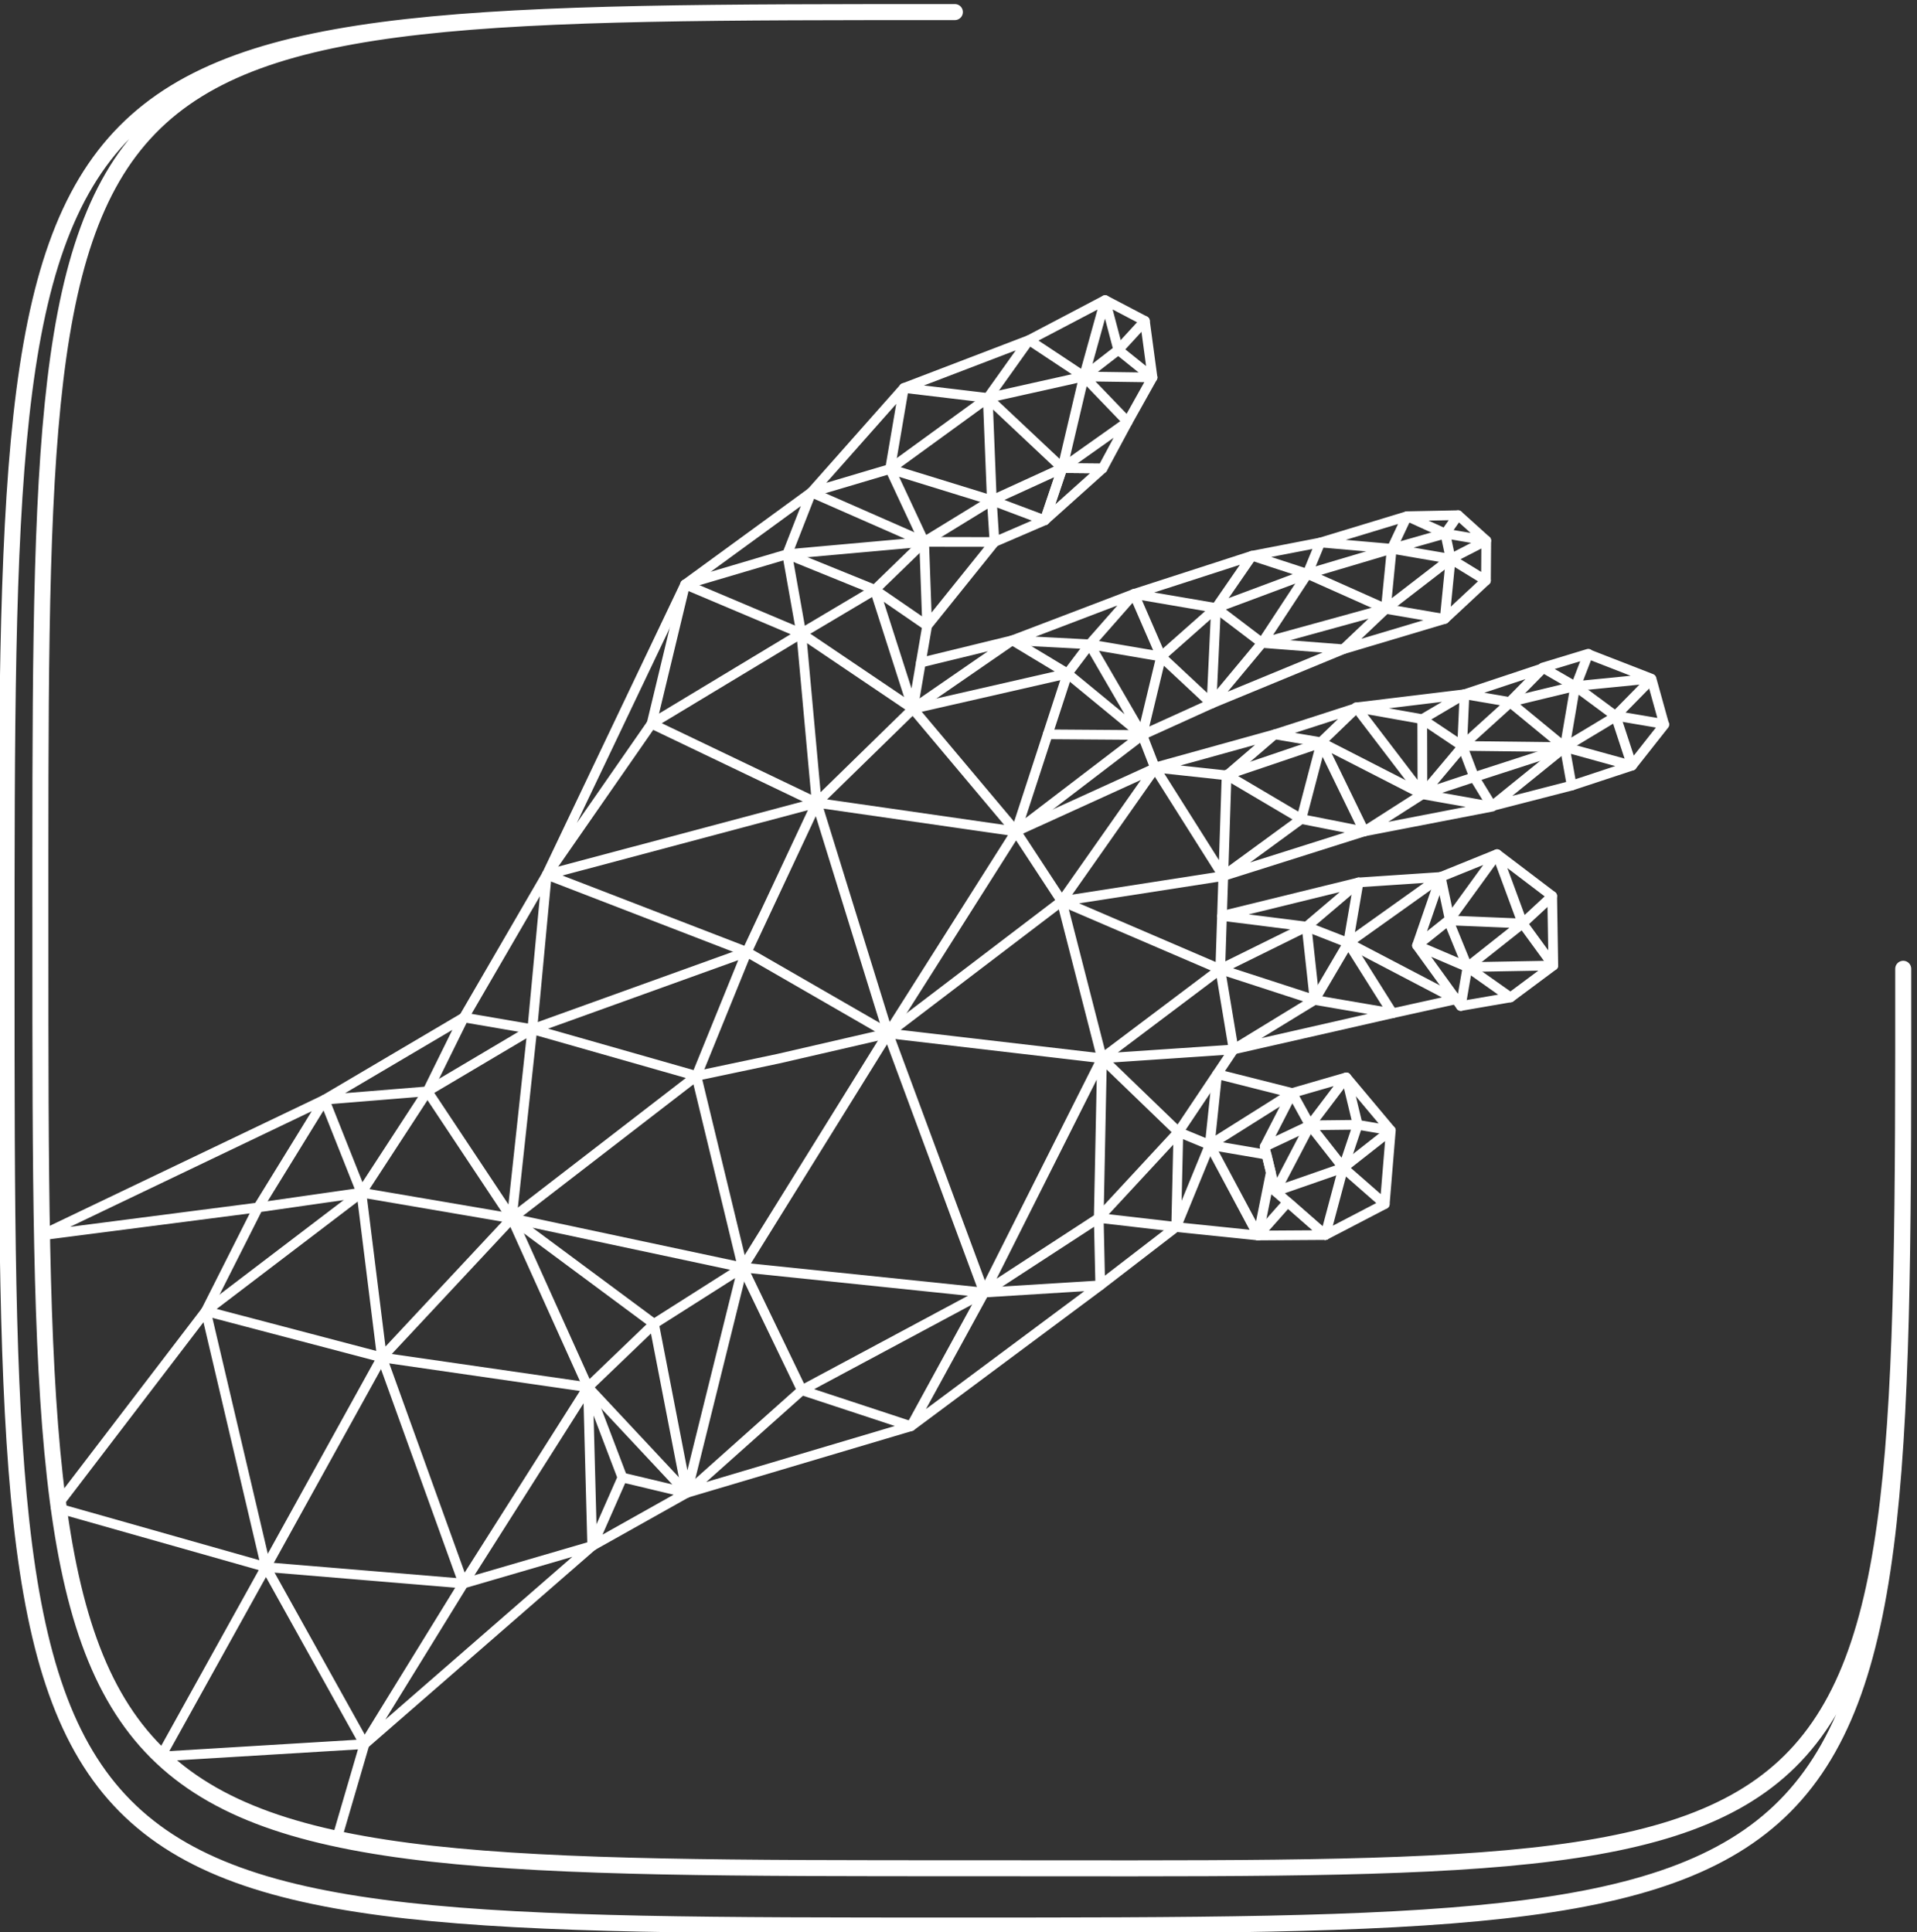 <?xml version="1.0" encoding="utf-8"?>
<!-- Generator: Adobe Illustrator 25.0.0, SVG Export Plug-In . SVG Version: 6.00 Build 0)  -->
<svg version="1.1" id="Calque_1" xmlns="http://www.w3.org/2000/svg" xmlns:xlink="http://www.w3.org/1999/xlink" x="0px" y="0px"
	 viewBox="0 0 3953.7 3985.5" style="enable-background:new 0 0 3953.7 3985.5;" xml:space="preserve">
<rect x="0" y="0" width="3953.7" height="3985.5" fill="#333333" stroke="none"/>
<style type="text/css">
	.st0{fill:none;stroke:#FFFFFF;stroke-width:33;stroke-linecap:round;stroke-linejoin:round;stroke-miterlimit:10;}
	.st1{fill:none;stroke:#FFFFFF;stroke-width:20;stroke-linecap:round;stroke-linejoin:round;stroke-miterlimit:10;}
</style>
<g id="Calque_2_1_">
	<path id="Touche_contour" class="st0" d="M3925.3,1998.4c1,1914.5-12,1855.4-1927.5,1855.4c-1914.5,0-1914.5,0-1914.5-1914.5
		S54.9,24.9,1969.4,24.9C13.5,24.9,13.5,24.9,13.5,1998.4S13.5,3972,1969.4,3972C3926.4,3972,3926.4,3972,3925.3,1998.4z"/>
</g>
<g id="Calque_1_1_">
	<g>
		<polygon class="st1" points="1413.1,1205.5 1673.4,1015.6 1623.5,1143.2 		"/>
		<polygon class="st1" points="1673.4,1015.6 1864.2,800.3 1835.7,967.4 		"/>
		<polygon class="st1" points="1864.2,800.3 2122.3,701.5 2037.2,820.9 		"/>
		<polygon class="st1" points="2122.3,701.5 2279.3,619 2235.6,776.6 		"/>
		<path class="st1" d="M2235.6,776.6"/>
		<path class="st1" d="M2279.3,619"/>
		<path class="st1" d="M2235.6,776.6"/>
		<polygon class="st1" points="2037.2,820.9 1835.7,967.4 2045.6,1032.2 		"/>
		<polygon class="st1" points="2235.6,776.6 2325.7,870.3 2377,778.6 		"/>
		<polygon class="st1" points="2377,778.6 2361.3,662 2306.4,721.8 		"/>
		<polyline class="st1" points="2235.6,776.6 2306.4,721.8 2279.3,619 2361.3,662 		"/>
		<polygon class="st1" points="2037.2,820.9 2235.6,776.6 2191.1,965.6 		"/>
		<polygon class="st1" points="2191.1,965.6 2325.7,870.3 2274,966.4 		"/>
		<polygon class="st1" points="2045.6,1032.2 2191.1,965.6 2154.8,1073.3 		"/>
		<polygon class="st1" points="2191.1,965.6 2274,966.4 2154.8,1073.3 		"/>
		<polyline class="st1" points="2154.8,1073.3 2051.1,1118 2045.6,1032.2 		"/>
		<polygon class="st1" points="2051.1,1118 1912.2,1290.8 1906,1117.8 		"/>
		<polyline class="st1" points="2045.6,1032.2 1906,1117.8 1835.7,967.4 		"/>
		<polyline class="st1" points="1673.4,1015.6 1906,1117.8 1623.5,1143.2 		"/>
		<g id="Calque_3">
		</g>
		<polyline class="st1" points="1906,1117.8 1804.2,1216.6 1623.5,1143.2 		"/>
		<polygon class="st1" points="1912.2,1290.8 1804.2,1216.6 1882.9,1462.2 		"/>
		<polyline class="st1" points="1623.5,1143.2 1652.6,1306.7 1804.2,1216.6 		"/>
		<polygon class="st1" points="1882.9,1462.2 1652.6,1306.7 1684.4,1656 		"/>
		<polygon class="st1" points="1652.6,1306.7 1413.1,1205.5 1343.9,1492.9 		"/>
		<polyline class="st1" points="1413.1,1205.5 1127.7,1804.3 1343.9,1492.9 		"/>
		<polyline class="st1" points="1343.9,1492.9 1684.4,1656 1127.7,1804.3 1097.8,2123 956.7,2098.8 1127.7,1804.3 		"/>
		<polygon class="st1" points="956.7,2098.8 669.2,2268.5 881.6,2251.2 		"/>
		<line class="st1" x1="2095.5" y1="1715.2" x2="1882.9" y2="1462.2"/>
		<path class="st1" d="M1851,1821.9"/>
		<polyline class="st1" points="1899.2,1366.8 2087.9,1320.8 1882.9,1462.2 		"/>
		<polygon class="st1" points="2087.9,1320.8 2338.7,1225.2 2247.3,1329.1 		"/>
		<polygon class="st1" points="2338.7,1225.2 2582.2,1146.4 2507.9,1254.2 		"/>
		<polygon class="st1" points="2582.2,1146.4 2723.1,1119.1 2696.4,1183.8 		"/>
		<polygon class="st1" points="2723.1,1119.1 2902,1064.8 2870.4,1132 		"/>
		<polygon class="st1" points="2902,1064.8 3007.3,1062.7 2980.8,1100.6 		"/>
		<polyline class="st1" points="3007.3,1062.7 3065.3,1115 2980.8,1100.6 		"/>
		<polygon class="st1" points="3065.3,1115 3064.7,1197.5 2991.9,1152.8 		"/>
		<polygon class="st1" points="2991.9,1152.8 2980.8,1100.6 2870.4,1132 		"/>
		<polyline class="st1" points="3064.7,1197.5 2979.6,1276.8 2991.9,1152.8 		"/>
		<polygon class="st1" points="2979.6,1276.8 2858.2,1256 2770.3,1339.3 		"/>
		<polyline class="st1" points="2991.9,1152.8 2858.2,1256 2870.4,1132 		"/>
		<polyline class="st1" points="2858.2,1256 2696.4,1183.8 2870.4,1132 		"/>
		<polygon class="st1" points="2770.3,1339.3 2602.8,1326.3 2498.7,1451.4 		"/>
		<polyline class="st1" points="2858.2,1256 2602.8,1326.3 2696.4,1183.8 		"/>
		<polyline class="st1" points="2602.8,1326.3 2507.9,1254.2 2696.4,1183.8 		"/>
		<polygon class="st1" points="2507.9,1254.2 2498.7,1451.4 2394.8,1354.3 		"/>
		<polyline class="st1" points="2338.7,1225.2 2394.8,1354.3 2247.3,1329.1 		"/>
		<polyline class="st1" points="2498.7,1451.4 2355.9,1516.2 2394.8,1354.3 		"/>
		<polygon class="st1" points="2247.3,1329.1 2355.9,1516.2 2201.7,1389.4 		"/>
		<polyline class="st1" points="2087.9,1320.8 2201.7,1389.4 1882.9,1462.2 		"/>
		<polyline class="st1" points="2355.9,1516.2 2095.5,1715.2 2201.7,1389.4 		"/>
		<polygon class="st1" points="2381.6,1583.4 2628.9,1514.8 2530.5,1599.5 		"/>
		<polygon class="st1" points="2628.9,1514.8 2797.7,1460.3 2724.3,1531.1 		"/>
		<polygon class="st1" points="2796.9,1459.2 3020.4,1432.1 2933.3,1483.5 		"/>
		<polygon class="st1" points="3020.4,1432.1 3182.4,1378.2 3113.7,1448.1 		"/>
		<polygon class="st1" points="3181.6,1377.1 3275.8,1348.5 3249.6,1416.5 		"/>
		<polyline class="st1" points="3276.6,1349.6 3405.6,1399.8 3248.8,1415.4 		"/>
		<polygon class="st1" points="3406.3,1400.9 3432,1493.5 3332.1,1476.5 		"/>
		<polyline class="st1" points="3432.7,1494.7 3365.9,1579.4 3332.1,1476.5 		"/>
		<polygon class="st1" points="3248.8,1415.4 3332.9,1477.6 3227.3,1541.2 		"/>
		<polygon class="st1" points="3365.9,1579.4 3241.5,1620.5 3227.3,1541.2 		"/>
		<polyline class="st1" points="3248.8,1415.4 3113.7,1448.1 3228.1,1542.3 		"/>
		<polyline class="st1" points="3241.5,1620.5 3077,1662.9 3227.3,1541.2 		"/>
		<polyline class="st1" points="3077,1662.9 3040.4,1603.1 3228.1,1542.3 		"/>
		<polygon class="st1" points="3077.7,1664 2813.7,1715.1 2933.7,1638.4 		"/>
		<polyline class="st1" points="3114.5,1449.2 3015.6,1538.7 3227.3,1541.2 		"/>
		<polygon class="st1" points="3040.4,1603.1 2933.7,1638.4 3016.4,1539.9 		"/>
		<polyline class="st1" points="3020.4,1432.1 3015.6,1538.7 2933.3,1483.5 		"/>
		<polyline class="st1" points="2933.3,1483.5 2933.7,1638.4 2796.9,1459.2 		"/>
		<polygon class="st1" points="2725.1,1532.2 2529.8,1598.4 2683.9,1689.5 		"/>
		<polyline class="st1" points="2933.7,1638.4 2724.3,1531.1 2813.7,1715.1 		"/>
		<polygon class="st1" points="2813.7,1715.1 2683.9,1689.5 2523,1807.1 		"/>
		<polyline class="st1" points="2529.8,1598.4 2523,1807.1 2382.4,1584.5 		"/>
		<polygon class="st1" points="2189.7,1858.9 2523,1807.1 2516.7,1999.4 		"/>
		<polygon class="st1" points="2516.7,1999.4 2544.3,2164.8 2272.8,2183.1 		"/>
		<polygon class="st1" points="2520.4,1889.4 2801.9,1820.3 2694.8,1911.4 		"/>
		<polygon class="st1" points="2516.7,1999.4 2694.8,1911.4 2711.3,2062.7 		"/>
		<polygon class="st1" points="2544.3,2164.8 2711.3,2062.7 2871.9,2090.2 		"/>
		<polyline class="st1" points="2801.9,1820.3 2780.5,1945 2694.8,1911.4 		"/>
		<polyline class="st1" points="2711.3,2062.7 2780.5,1945 2871.9,2090.2 		"/>
		<polyline class="st1" points="2801.9,1820.3 2971.3,1809 2780.5,1945 		"/>
		<polygon class="st1" points="2971.3,1809 2922.5,1950.3 2989.9,1896.5 		"/>
		<polygon class="st1" points="2922.5,1950.3 3012.8,2075.2 3026.6,1994.9 		"/>
		<polyline class="st1" points="3012.8,2075.2 3115.3,2057.5 3026.6,1994.9 		"/>
		<polygon class="st1" points="2987.3,1898.6 3026.6,1994.9 3140.3,1904.9 		"/>
		<polyline class="st1" points="2971.3,1809 3087.6,1761.9 2989.9,1896.5 		"/>
		<polygon class="st1" points="3087.6,1761.9 3201.3,1848.3 3140.3,1904.9 		"/>
		<polyline class="st1" points="3140.3,1904.9 3203.6,1991.7 3201.3,1848.3 		"/>
		<polyline class="st1" points="3026.6,1994.9 3203.6,1991.7 3115.3,2057.5 		"/>
		<polyline class="st1" points="2871.9,2090.2 3002.8,2061.3 2780.5,1945 		"/>
		<polyline class="st1" points="2544.3,2164.8 2430.3,2335.1 2272.8,2183.1 		"/>
		<polygon class="st1" points="2430.3,2335.1 2266.1,2512.4 2425.8,2530.8 		"/>
		<polygon class="st1" points="2510.3,2215.6 2665.1,2254.7 2495,2361.8 		"/>
		<polyline class="st1" points="2430.3,2335.1 2495,2361.8 2425.8,2530.8 		"/>
		<polyline class="st1" points="2431.3,2531.7 2594.8,2548.6 2495,2361.8 		"/>
		<polygon class="st1" points="2665.1,2254.7 2608.2,2365.5 2701.8,2321.3 		"/>
		<polyline class="st1" points="2665.1,2254.7 2776.7,2222.4 2701.8,2321.3 		"/>
		<polygon class="st1" points="2776.7,2222.4 2868.5,2331.9 2800.2,2320.2 		"/>
		<polygon class="st1" points="2701.8,2321.3 2800.2,2320.2 2770.5,2408.9 		"/>
		<polygon class="st1" points="2868.5,2331.9 2856,2483.8 2770.5,2408.9 		"/>
		<polyline class="st1" points="2856,2483.8 2733.4,2547.7 2770.5,2408.9 		"/>
		<polyline class="st1" points="2733.4,2547.7 2630.5,2457.6 2770.5,2408.9 		"/>
		<polyline class="st1" points="2701.8,2321.3 2630.5,2457.6 2608.2,2365.5 		"/>
		<polygon class="st1" points="2594.8,2548.6 2733.4,2547.7 2655.8,2479.7 		"/>
		<polyline class="st1" points="2495,2361.8 2612.2,2381.9 2621,2418.3 2594.8,2548.6 		"/>
		<polyline class="st1" points="2425.8,2530.8 2269.2,2651.4 2266.1,2512.4 		"/>
		<polygon class="st1" points="2269.2,2651.4 1879,2942 2029.8,2666.3 		"/>
		<polygon class="st1" points="1879,2942 1653.8,2867.8 1416.5,3079.5 		"/>
		<polyline class="st1" points="2029.8,2666.3 1653.8,2867.8 1531.8,2614.6 		"/>
		<polygon class="st1" points="1416.5,3079.5 1221.4,3189 1283.6,3047.8 		"/>
		<polygon class="st1" points="1221.4,3189 751.8,3597.8 955.9,3266.5 		"/>
		<polygon class="st1" points="669.2,2268.5 84,2548.6 532.4,2490.7 		"/>
		<polygon class="st1" points="1416.5,3079.5 1531.8,2614.6 1348.9,2730.8 		"/>
		<polyline class="st1" points="1348.9,2730.8 1055.6,2513.2 1531.8,2614.6 		"/>
		<polygon class="st1" points="1097.8,2123 881.6,2251.2 1055.6,2513.2 		"/>
		<polyline class="st1" points="1055.6,2513.2 1212.7,2861.6 1348.9,2730.8 		"/>
		<line class="st1" x1="1212.7" y1="2861.6" x2="1416.5" y2="3079.5"/>
		<polyline class="st1" points="1283.6,3047.8 1212.7,2861.6 1221.4,3189 		"/>
		<polygon class="st1" points="955.9,3266.5 1212.7,2861.6 787.7,2800.1 		"/>
		<polygon class="st1" points="1055.6,2513.2 787.7,2800.1 745.4,2460.2 		"/>
		<polyline class="st1" points="881.6,2251.2 745.4,2460.2 669.2,2268.5 		"/>
		<polyline class="st1" points="787.7,2800.1 548.5,3232.6 955.9,3266.5 		"/>
		<polyline class="st1" points="787.7,2800.1 424.5,2704.6 745.4,2460.2 		"/>
		<polyline class="st1" points="745.4,2460.2 532.4,2490.7 424.5,2704.6 		"/>
		<polygon class="st1" points="424.5,2704.6 548.5,3232.6 114.9,3109.7 		"/>
		<polygon class="st1" points="548.5,3232.6 751.8,3597.8 331.7,3623.3 		"/>
		<path class="st1" d="M1851,1821.9"/>
		<path class="st1" d="M1851,1821.9"/>
		<path class="st1" d="M1684.4,1656"/>
		<polyline class="st1" points="1684.4,1656 1540.3,1963.6 1127.7,1804.3 		"/>
		<polyline class="st1" points="1055.6,2513.2 1436.3,2219.5 1531.8,2614.6 		"/>
		<polygon class="st1" points="1684.4,1656 2095.5,1715.2 1831.7,2131.6 		"/>
		<polyline class="st1" points="1531.8,2614.6 1831.7,2131.6 1540.3,1963.6 1097.8,2123 1436.3,2219.5 1540.3,1963.6 		"/>
		<polyline class="st1" points="1531.8,2614.6 2029.8,2666.3 1831.7,2131.6 		"/>
		<polygon class="st1" points="2266.1,2512.4 2029.8,2666.3 2272.8,2183.1 		"/>
		<polygon class="st1" points="1831.7,2131.6 2272.8,2183.1 2189.7,1858.9 		"/>
		<polygon class="st1" points="2095.5,1715.2 2189.7,1858.9 2382.4,1584.5 		"/>
		<polyline class="st1" points="2382.4,1584.5 2355.9,1516.2 2160.8,1514.8 		"/>
		<polyline class="st1" points="1831.7,2131.6 1605.4,2183.8 1436.3,2219.5 		"/>
		<line class="st1" x1="751.8" y1="3597.8" x2="695.8" y2="3789.3"/>
	</g>
</g>
</svg>
